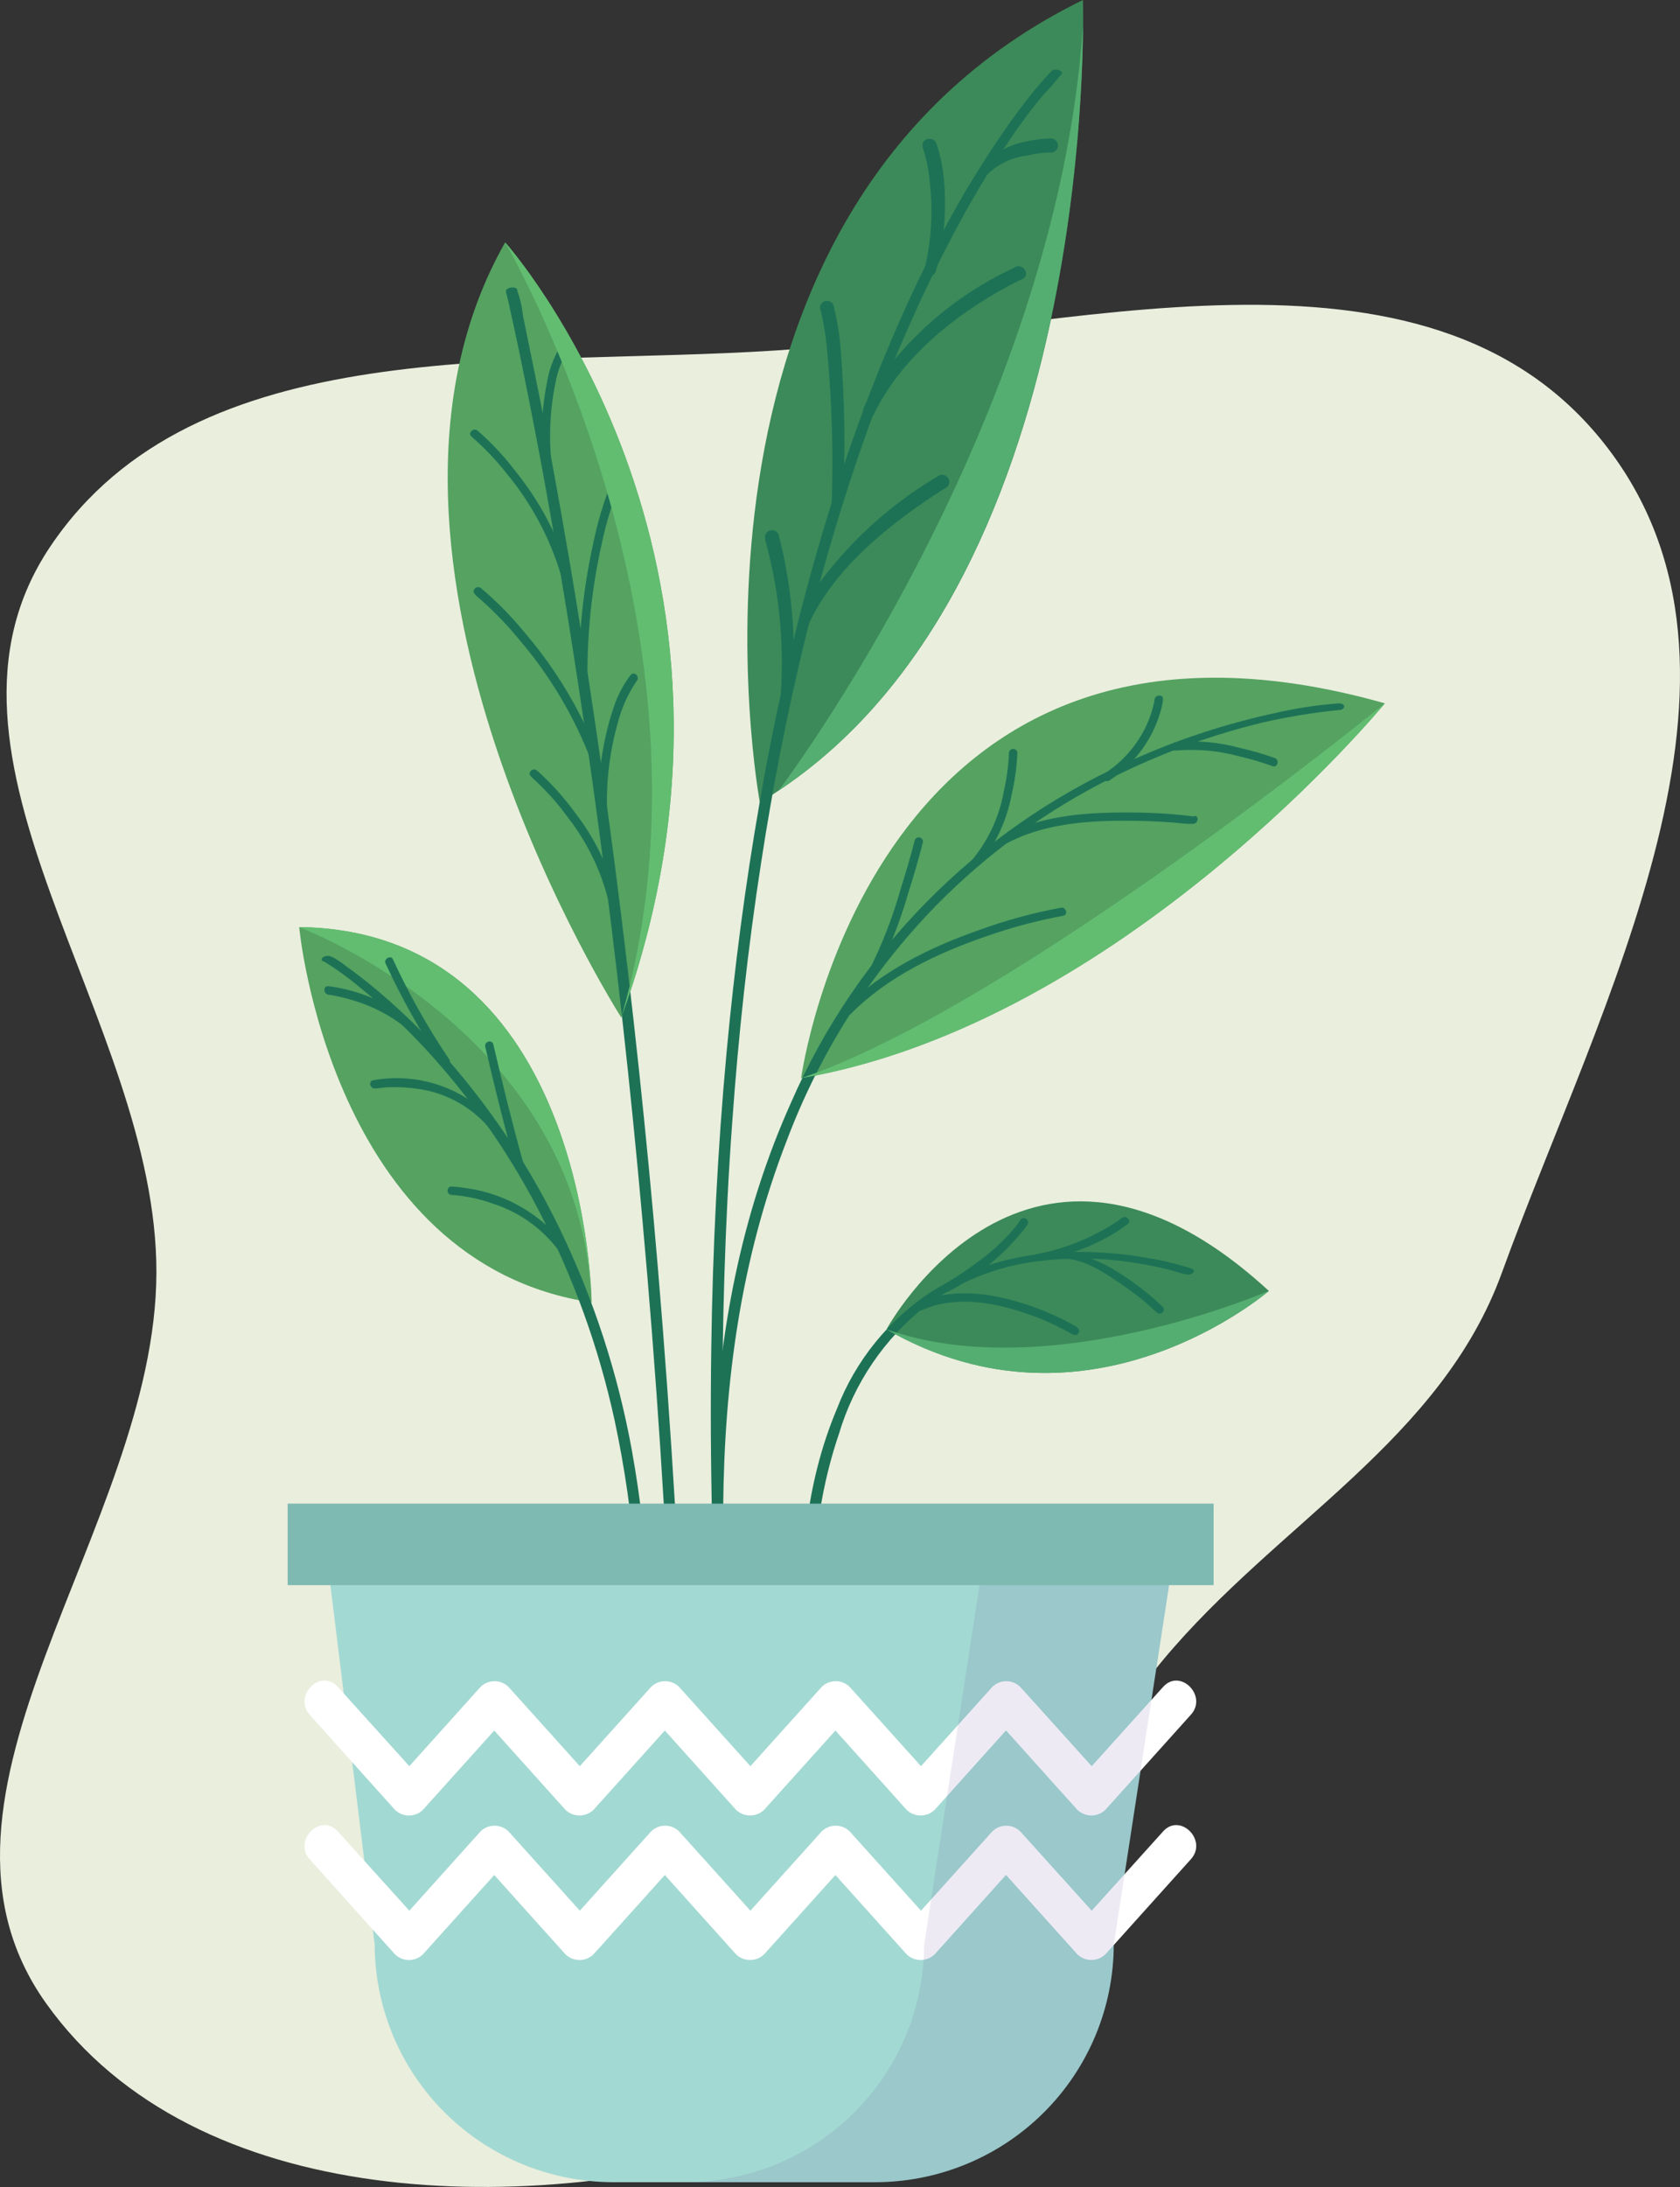 <svg width="146" height="190" viewBox="0 0 146 190" fill="none" xmlns="http://www.w3.org/2000/svg">
<rect x="0" y="0" width="146" height="190" fill="#333333" stroke="none"/>
<path fill-rule="evenodd" clip-rule="evenodd" d="M67.463 30.44C92.513 28.79 123.925 18.848 139.451 38.575C154.996 58.328 139.102 86.937 130.519 110.562C125.231 125.116 111.007 132.296 101.084 144.183C89.152 158.476 85.26 180.625 67.463 186.095C46.067 192.671 17.003 192.244 4.006 174.02C-8.908 155.915 13.527 132.801 13.592 110.562C13.656 88.468 -7.956 65.807 4.372 47.471C17.008 28.679 44.867 31.928 67.463 30.44Z" fill="#EAEEDD"/>
<g clip-path="url(#clip0_76_1292)">
<path d="M66.035 69.704C66.035 69.704 56.468 18.404 94.112 -0C94.112 -0 95.812 51.942 66.035 69.704Z" fill="#3C8A59"/>
<path d="M91.365 6.193C91.014 6.544 90.701 6.914 90.388 7.274C89.411 8.394 88.561 9.543 87.73 10.702C86.352 12.649 85.101 14.597 83.938 16.545C82.267 19.398 80.782 22.28 79.414 25.172C77.615 29.009 76.032 32.875 74.615 36.761C72.827 41.678 71.302 46.625 69.983 51.592C68.39 57.59 67.051 63.627 66.025 69.665C64.755 76.9 63.817 84.155 63.142 91.42C62.351 99.979 61.931 108.558 61.813 117.128C61.667 127.021 61.921 136.905 62.497 146.789C62.644 149.419 62.82 152.058 63.025 154.687C63.025 155.057 64.061 155.057 64.002 154.687C63.24 144.462 62.8 134.237 62.761 124.003C62.761 115.17 62.986 106.348 63.631 97.535C64.168 89.949 64.989 82.383 66.162 74.826C67.139 68.467 68.361 62.167 69.905 55.788C71.175 50.579 72.651 45.379 74.4 40.208C75.798 36.089 77.332 31.989 79.179 27.919C80.567 24.783 82.111 21.657 83.811 18.57C85.033 16.379 86.352 14.198 87.818 12.046C88.717 10.721 89.675 9.397 90.75 8.151C91.246 7.639 91.716 7.103 92.157 6.544L92.225 6.476C92.548 6.154 91.668 5.862 91.346 6.184L91.365 6.193Z" fill="#1D7256"/>
<path d="M66.494 46.888C67.69 51.192 68.152 55.665 67.862 60.122C67.813 60.901 68.781 60.94 68.84 60.122C69.221 55.544 68.828 50.936 67.677 46.489C67.633 46.334 67.528 46.203 67.387 46.124C67.246 46.045 67.08 46.026 66.924 46.07C66.769 46.114 66.637 46.217 66.558 46.358C66.479 46.499 66.46 46.665 66.504 46.82L66.494 46.888Z" fill="#1D7256"/>
<path d="M81.642 41.289C78.046 43.391 74.856 46.114 72.221 49.333C71.108 50.666 70.175 52.14 69.445 53.715C69.123 54.416 69.915 55.019 70.237 54.309C72.377 49.576 76.863 45.885 81.133 43.051C81.505 42.808 81.876 42.565 82.257 42.341C82.377 42.25 82.459 42.119 82.488 41.972C82.517 41.825 82.491 41.673 82.415 41.544C82.34 41.415 82.219 41.318 82.077 41.27C81.934 41.224 81.78 41.23 81.642 41.289V41.289Z" fill="#1D7256"/>
<path d="M71.312 26.925C71.6 28.143 71.796 29.38 71.898 30.626C72.293 34.876 72.423 39.146 72.289 43.412C72.268 43.487 72.264 43.566 72.278 43.644C72.293 43.721 72.325 43.793 72.372 43.856C72.42 43.918 72.481 43.969 72.551 44.004C72.622 44.039 72.699 44.057 72.778 44.057C72.857 44.057 72.934 44.039 73.005 44.004C73.075 43.969 73.136 43.918 73.184 43.856C73.231 43.793 73.263 43.721 73.278 43.644C73.292 43.566 73.288 43.487 73.267 43.412C73.475 39.098 73.41 34.776 73.071 30.47C72.974 29.157 72.768 27.854 72.456 26.575C72.411 26.42 72.307 26.289 72.166 26.21C72.025 26.132 71.859 26.112 71.703 26.156C71.547 26.2 71.416 26.304 71.337 26.444C71.258 26.585 71.239 26.751 71.283 26.906L71.312 26.925Z" fill="#1D7256"/>
<path d="M88.228 23.215C84.403 24.967 80.992 27.506 78.221 30.665C76.972 32.075 75.92 33.647 75.094 35.339C74.752 36.04 75.612 36.673 75.954 35.962C78.319 31.093 82.942 27.364 87.681 24.822C88.072 24.618 88.453 24.413 88.854 24.238C89.577 23.916 88.952 22.865 88.238 23.186L88.228 23.215Z" fill="#1D7256"/>
<path d="M80.176 12.796C80.494 13.719 80.698 14.677 80.782 15.649C81.103 18.205 80.961 20.797 80.362 23.303C80.166 24.062 81.114 24.277 81.339 23.527C82.047 20.964 82.282 18.295 82.033 15.649C81.946 14.569 81.73 13.503 81.388 12.474C81.114 11.744 79.931 12.056 80.205 12.796H80.176Z" fill="#1D7256"/>
<path d="M91.404 12.026C90.571 12.04 89.741 12.148 88.932 12.348C87.52 12.644 86.25 13.406 85.326 14.509C85.111 14.763 84.798 15.074 85.043 15.318C85.287 15.561 85.639 15.366 85.854 15.113C86.797 14.206 88.019 13.64 89.323 13.507C90.002 13.33 90.702 13.242 91.404 13.244C91.553 13.225 91.69 13.153 91.789 13.041C91.888 12.928 91.943 12.784 91.943 12.635C91.943 12.486 91.888 12.341 91.789 12.229C91.69 12.117 91.553 12.045 91.404 12.026V12.026Z" fill="#1D7256"/>
<path d="M94.121 2.152C91.805 36.897 67.735 68.574 67.667 68.672C92.225 52.331 94.053 11.909 94.121 2.152Z" fill="#55AE71"/>
<path d="M69.621 93.659C69.621 93.659 75.719 48.466 120.351 61.096C120.351 61.096 97.551 88.839 69.621 93.659Z" fill="#55A261"/>
<path d="M116.246 61.106C114.397 61.251 112.561 61.534 110.754 61.953C106.306 62.917 101.977 64.364 97.845 66.267C84.842 72.163 74.489 82.645 68.781 95.695C64.315 105.608 62.507 115.882 62.009 126.097C61.93 127.674 61.882 129.242 61.872 130.819C61.872 131.19 62.849 131.19 62.849 130.819C62.956 120.108 64.344 109.396 68.419 98.957C71.279 91.407 75.659 84.521 81.29 78.722C85.756 74.16 90.959 70.378 96.682 67.533C100.875 65.438 105.295 63.827 109.855 62.732C111.991 62.251 114.155 61.9 116.334 61.68V61.68C116.969 61.68 116.979 61.057 116.334 61.106H116.246Z" fill="#1D7256"/>
<path d="M79.492 73.005C79.13 74.427 78.71 75.829 78.27 77.231C77.568 79.726 76.622 82.146 75.446 84.457C75.221 84.866 75.856 85.236 76.081 84.827C77.259 82.504 78.215 80.075 78.935 77.572C79.394 76.121 79.824 74.651 80.195 73.2C80.221 73.107 80.209 73.007 80.161 72.924C80.114 72.84 80.035 72.778 79.941 72.752C79.848 72.726 79.748 72.738 79.664 72.786C79.58 72.833 79.518 72.912 79.492 73.005Z" fill="#1D7256"/>
<path d="M92.216 78.848C89.784 79.296 87.394 79.948 85.072 80.795C80.831 82.285 76.609 84.34 73.413 87.563C73.081 87.894 73.599 88.42 73.931 88.079C77.137 84.846 81.417 82.811 85.658 81.35C87.852 80.575 90.103 79.973 92.392 79.549C92.851 79.471 92.656 78.77 92.196 78.848H92.216Z" fill="#1D7256"/>
<path d="M87.681 65.449C87.634 66.567 87.483 67.678 87.232 68.769C86.849 70.911 85.928 72.921 84.554 74.612C84.241 74.963 84.759 75.479 85.072 75.128C86.52 73.367 87.498 71.27 87.916 69.032C88.194 67.843 88.361 66.63 88.414 65.41C88.414 64.942 87.701 64.942 87.681 65.41V65.449Z" fill="#1D7256"/>
<path d="M103.816 70.931C101.735 70.668 99.639 70.551 97.542 70.58C94.053 70.58 90.281 70.931 87.153 72.606C86.743 72.83 87.153 73.463 87.525 73.239C90.593 71.593 94.366 71.291 97.737 71.291C99.135 71.291 100.532 71.34 101.92 71.447L103.161 71.564H103.532C103.532 71.564 103.816 71.564 103.62 71.564C104.08 71.622 104.275 70.921 103.816 70.853V70.931Z" fill="#1D7256"/>
<path d="M100.327 60.726C100.327 60.803 100.327 60.638 100.327 60.726C100.327 60.813 100.327 60.823 100.327 60.872C100.327 60.92 100.258 61.193 100.219 61.349C100.084 61.897 99.897 62.432 99.662 62.946C98.878 64.665 97.621 66.127 96.037 67.162C95.646 67.425 96.037 68.058 96.408 67.795C98.685 66.32 100.314 64.036 100.962 61.407C101.014 61.196 101.05 60.981 101.07 60.764C101.128 60.297 100.395 60.307 100.337 60.764L100.327 60.726Z" fill="#1D7256"/>
<path d="M120.351 61.096C120.351 61.096 88.101 87.388 69.621 93.659C97.551 88.839 120.351 61.096 120.351 61.096Z" fill="#62BD71"/>
<path d="M110.783 65.848C109.809 65.498 108.813 65.209 107.803 64.981C105.969 64.475 104.06 64.3 102.164 64.465C101.705 64.524 101.695 65.254 102.164 65.195C104.03 65.038 105.909 65.209 107.715 65.702C108.688 65.931 109.647 66.214 110.588 66.549C111.028 66.715 111.223 66.013 110.783 65.848V65.848Z" fill="#1D7256"/>
<path d="M77.049 115.462C77.049 115.462 89.294 92.861 110.275 112.142C110.236 112.142 94.708 125.648 77.049 115.462Z" fill="#3C8A59"/>
<path d="M103.542 110.194C102.335 109.804 101.1 109.505 99.848 109.298C96.991 108.771 94.076 108.624 91.18 108.86C87.585 109.138 84.109 110.263 81.036 112.142C77.252 114.598 74.344 118.184 72.729 122.386C69.924 129.047 69.494 136.019 69.66 142.836C69.66 143.965 69.739 145.105 69.807 146.234C69.807 146.614 70.843 146.614 70.784 146.234C70.354 139.028 70.481 131.676 72.905 124.567C74.218 120.145 76.878 116.238 80.518 113.388C83.372 111.294 86.722 109.972 90.242 109.552C93.082 109.196 95.959 109.255 98.783 109.727C99.76 109.873 100.815 110.097 101.558 110.282C102.027 110.399 102.477 110.584 102.946 110.681H103.004C103.562 110.866 104.07 110.37 103.513 110.175L103.542 110.194Z" fill="#1D7256"/>
<path d="M88.707 105.9C88.492 106.276 88.233 106.626 87.935 106.942C87.059 107.933 86.076 108.825 85.003 109.6C84.065 110.306 83.086 110.956 82.072 111.548C82.001 111.603 81.953 111.682 81.936 111.77C81.919 111.857 81.935 111.948 81.98 112.026C82.026 112.103 82.097 112.161 82.183 112.19C82.268 112.218 82.36 112.215 82.443 112.181C85.011 110.842 87.266 108.977 89.059 106.708C89.147 106.581 89.235 106.455 89.313 106.318C89.347 106.236 89.351 106.144 89.322 106.059C89.293 105.974 89.235 105.903 89.157 105.858C89.08 105.812 88.989 105.797 88.901 105.813C88.812 105.83 88.733 105.878 88.678 105.948L88.707 105.9Z" fill="#1D7256"/>
<path d="M93.603 115.277C92.061 114.389 90.421 113.68 88.717 113.164C85.834 112.268 82.619 111.889 79.795 113.164C79.365 113.359 79.736 113.982 80.156 113.797C82.902 112.57 86.078 113.077 88.834 113.982C90.368 114.468 91.843 115.121 93.232 115.93C93.315 115.979 93.414 115.993 93.507 115.969C93.601 115.946 93.681 115.886 93.73 115.803C93.78 115.721 93.794 115.622 93.77 115.529C93.746 115.435 93.686 115.356 93.603 115.307V115.277Z" fill="#1D7256"/>
<path d="M101.05 113.525C100.14 112.651 99.159 111.853 98.118 111.139C96.447 109.98 94.444 108.841 92.343 108.87C91.874 108.87 91.874 109.327 92.343 109.327C94.297 109.327 96.252 110.72 97.835 111.82C98.799 112.49 99.711 113.232 100.561 114.041C100.633 114.091 100.72 114.115 100.808 114.108C100.895 114.101 100.978 114.063 101.04 114.001C101.102 113.939 101.14 113.857 101.147 113.77C101.154 113.683 101.13 113.596 101.079 113.525H101.05Z" fill="#1D7256"/>
<path d="M97.493 105.802L97.395 105.871L96.994 106.153C96.496 106.484 96.017 106.776 95.46 107.059C93.765 107.958 91.943 108.595 90.056 108.948C89.597 109.035 89.802 109.629 90.271 109.552C92.208 109.214 94.082 108.587 95.832 107.692C96.596 107.298 97.326 106.838 98.011 106.319C98.382 106.026 97.854 105.52 97.493 105.802V105.802Z" fill="#1D7256"/>
<path d="M110.236 112.142C110.236 112.142 91.102 120.468 77.01 115.463C94.708 125.648 110.236 112.142 110.236 112.142Z" fill="#55AE71"/>
<path d="M53.995 88.391C53.995 88.391 28.381 48.378 43.9 21.053C43.9 21.053 68.449 48.466 53.995 88.391Z" fill="#55A261"/>
<path d="M59.653 151.756C59.171 137.87 58.344 123.987 57.171 110.107C56.2 98.635 54.979 87.171 53.506 75.713C52.373 66.909 51.07 58.116 49.597 49.332C48.62 43.606 47.594 37.89 46.421 32.174C46.099 30.587 45.767 28.99 45.444 27.403C45.373 26.674 45.209 25.957 44.955 25.27C44.955 25.27 44.955 25.202 44.955 25.173C44.867 24.812 43.89 24.968 43.978 25.328C43.978 25.494 43.978 25.406 44.047 25.64C44.115 25.874 44.213 26.351 44.291 26.711C44.604 28.094 44.897 29.486 45.19 30.869C46.291 36.199 47.298 41.529 48.21 46.859C49.666 55.282 50.936 63.706 52.07 72.178C53.562 83.331 54.806 94.494 55.803 105.666C57.034 119.202 57.924 132.744 58.471 146.293C58.549 148.124 58.617 149.954 58.686 151.785C58.686 152.155 59.712 152.155 59.663 151.785L59.653 151.756Z" fill="#1D7256"/>
<path d="M46.128 67.445C47.304 68.493 48.365 69.661 49.294 70.931C51.336 73.522 52.681 76.588 53.203 79.841C53.272 80.299 53.975 80.104 53.917 79.646C53.38 76.334 52.016 73.21 49.949 70.561C48.986 69.238 47.886 68.021 46.666 66.929C46.304 66.627 45.786 67.143 46.148 67.445H46.128Z" fill="#1D7256"/>
<path d="M54.816 58.612C54.15 59.494 53.638 60.482 53.301 61.534C52.291 64.603 51.867 67.833 52.05 71.058C52.05 71.525 52.803 71.535 52.783 71.058C52.606 67.936 53.01 64.81 53.976 61.836C54.233 61.108 54.56 60.407 54.953 59.742C55.06 59.567 55.168 59.391 55.285 59.226L55.334 59.148C55.637 58.788 55.119 58.272 54.816 58.632V58.612Z" fill="#1D7256"/>
<path d="M41.281 51.66C42.648 52.813 43.907 54.087 45.043 55.467C47.776 58.642 49.932 62.266 51.415 66.179C51.572 66.617 52.285 66.422 52.119 65.984C50.643 62.042 48.497 58.383 45.776 55.165C44.582 53.684 43.251 52.318 41.799 51.085C41.437 50.793 40.91 51.309 41.281 51.611V51.66Z" fill="#1D7256"/>
<path d="M52.813 42.759C52.268 44.243 51.84 45.767 51.532 47.317C50.705 51.074 50.298 54.912 50.321 58.759C50.335 58.845 50.38 58.924 50.447 58.981C50.514 59.038 50.599 59.069 50.687 59.069C50.775 59.069 50.86 59.038 50.928 58.981C50.995 58.924 51.039 58.845 51.054 58.759C51.03 54.911 51.44 51.073 52.275 47.317C52.584 45.835 52.999 44.377 53.516 42.954C53.692 42.506 52.979 42.321 52.813 42.759V42.759Z" fill="#1D7256"/>
<path d="M40.978 37.929C42.104 38.902 43.132 39.981 44.047 41.153C46.193 43.746 47.795 46.743 48.757 49.965C48.783 50.058 48.845 50.137 48.929 50.185C49.014 50.232 49.113 50.244 49.207 50.218C49.3 50.193 49.379 50.131 49.427 50.047C49.474 49.963 49.487 49.864 49.461 49.77C48.488 46.521 46.884 43.494 44.74 40.86C43.781 39.6 42.694 38.442 41.496 37.403C41.144 37.111 40.617 37.618 40.978 37.929V37.929Z" fill="#1D7256"/>
<path d="M48.415 30.587C48.021 31.34 47.741 32.148 47.584 32.983C47.077 35.392 46.948 37.866 47.203 40.315C47.203 40.783 47.975 40.792 47.936 40.315C47.681 37.932 47.8 35.524 48.288 33.177C48.432 32.404 48.689 31.656 49.05 30.957C49.084 30.875 49.088 30.782 49.059 30.698C49.03 30.613 48.972 30.541 48.895 30.496C48.817 30.451 48.726 30.435 48.638 30.452C48.55 30.469 48.47 30.517 48.415 30.587V30.587Z" fill="#1D7256"/>
<path d="M53.995 88.391C68.439 48.466 43.9 21.053 43.9 21.053C43.9 21.053 63.68 54.825 53.995 88.391Z" fill="#62BD71"/>
<path d="M51.415 113.135C51.415 113.135 51.142 80.844 26.006 80.532C25.977 80.532 28.753 109.727 51.415 113.135Z" fill="#55A261"/>
<path d="M25.977 80.532C25.977 80.532 50.633 89.715 51.386 113.135C51.415 113.135 51.142 80.844 25.977 80.532Z" fill="#62BD71"/>
<path d="M28.137 83.502C29.194 84.153 30.203 84.879 31.157 85.674C33.769 87.785 36.183 90.128 38.369 92.675C41.645 96.473 44.468 100.636 46.783 105.082C49.802 110.87 52.034 117.033 53.419 123.408C55.162 131.57 55.8 139.929 55.314 148.26C55.256 149.435 55.178 150.613 55.08 151.794C55.08 152.165 56.057 152.165 56.057 151.794C56.836 143.164 56.448 134.468 54.904 125.94C53.695 119.309 51.598 112.87 48.669 106.796C46.398 102.1 43.581 97.688 40.274 93.649C37.998 90.851 35.458 88.275 32.691 85.956C31.87 85.265 31 84.593 30.091 83.941C29.712 83.629 29.303 83.355 28.87 83.123H28.821C28.362 82.85 27.648 83.259 28.098 83.532L28.137 83.502Z" fill="#1D7256"/>
<path d="M39.239 103.796C40.457 103.879 41.658 104.131 42.806 104.546C45.303 105.338 47.455 106.956 48.904 109.133C49.158 109.532 49.793 109.133 49.539 108.763C48.477 107.223 47.096 105.928 45.489 104.963C43.883 103.999 42.088 103.389 40.226 103.173C39.902 103.119 39.576 103.083 39.248 103.066C38.779 103.066 38.779 103.777 39.248 103.796H39.239Z" fill="#1D7256"/>
<path d="M42.17 90.923C42.991 94.448 43.861 97.964 44.828 101.45C44.861 101.536 44.925 101.608 45.007 101.65C45.09 101.692 45.185 101.702 45.274 101.677C45.364 101.653 45.441 101.596 45.49 101.518C45.54 101.44 45.558 101.346 45.542 101.255C44.565 97.769 43.695 94.254 42.874 90.728C42.776 90.271 42.063 90.466 42.17 90.923Z" fill="#1D7256"/>
<path d="M32.642 94.546C32.867 94.546 33.277 94.468 33.619 94.448C34.498 94.407 35.378 94.45 36.248 94.575C38.833 94.911 41.179 96.252 42.776 98.304C43.05 98.684 43.685 98.304 43.411 97.944C42.125 96.336 40.425 95.105 38.493 94.381C36.561 93.658 34.468 93.469 32.437 93.835C31.968 93.913 32.163 94.623 32.632 94.546H32.642Z" fill="#1D7256"/>
<path d="M33.512 83.698C34.901 86.721 36.535 89.626 38.398 92.384C38.662 92.764 39.297 92.384 39.033 92.014C37.17 89.256 35.536 86.351 34.147 83.328C33.942 82.909 33.307 83.328 33.512 83.698V83.698Z" fill="#1D7256"/>
<path d="M28.499 86.414H28.645L29.124 86.502C29.678 86.612 30.227 86.751 30.766 86.921C32.413 87.416 33.949 88.223 35.291 89.297C35.652 89.599 36.18 89.082 35.808 88.781C33.727 87.082 31.207 86.002 28.538 85.664C28.078 85.616 28.078 86.346 28.538 86.395L28.499 86.414Z" fill="#1D7256"/>
<path d="M27.98 131.754L32.564 168.943C32.582 174.405 34.767 179.638 38.643 183.5C42.519 187.363 47.771 189.54 53.252 189.558H76.061C81.55 189.553 86.814 187.381 90.699 183.517C94.584 179.653 96.774 174.413 96.789 168.943L102.516 131.754H27.98Z" fill="#A3D9D3"/>
<path d="M101.079 146.536C99.008 148.834 96.939 151.129 94.874 153.421L88.668 146.536C88.344 146.217 87.907 146.038 87.451 146.038C86.996 146.038 86.559 146.217 86.235 146.536L80.039 153.421L73.843 146.536C73.519 146.217 73.082 146.038 72.626 146.038C72.171 146.038 71.734 146.217 71.41 146.536L65.214 153.421L59.018 146.536C58.694 146.217 58.257 146.038 57.801 146.038C57.346 146.038 56.909 146.217 56.585 146.536L50.389 153.421L44.193 146.536C43.869 146.217 43.432 146.038 42.977 146.038C42.521 146.038 42.084 146.217 41.76 146.536L35.574 153.421L29.358 146.536C27.873 144.881 25.45 147.315 26.915 148.961L34.323 157.209C34.647 157.528 35.084 157.707 35.54 157.707C35.995 157.707 36.432 157.528 36.756 157.209L42.952 150.324L49.138 157.209C49.465 157.527 49.903 157.704 50.36 157.704C50.816 157.704 51.255 157.527 51.581 157.209C53.647 154.911 55.712 152.616 57.777 150.324L63.963 157.209C64.29 157.527 64.728 157.704 65.185 157.704C65.641 157.704 66.08 157.527 66.406 157.209L72.602 150.324L78.788 157.209C79.115 157.527 79.553 157.704 80.01 157.704C80.466 157.704 80.904 157.527 81.231 157.209L87.427 150.315L93.623 157.209C93.95 157.527 94.388 157.704 94.844 157.704C95.301 157.704 95.739 157.527 96.066 157.209L103.483 148.961C104.988 147.325 102.565 144.881 101.079 146.536Z" fill="white"/>
<path d="M101.079 159.088C99.008 161.386 96.939 163.681 94.874 165.973L88.668 159.088C88.344 158.769 87.907 158.59 87.451 158.59C86.996 158.59 86.559 158.769 86.235 159.088L80.039 165.973L73.843 159.088C73.519 158.769 73.082 158.59 72.626 158.59C72.171 158.59 71.734 158.769 71.41 159.088L65.214 165.973L59.018 159.088C58.694 158.769 58.257 158.59 57.801 158.59C57.346 158.59 56.909 158.769 56.585 159.088L50.389 165.973L44.193 159.088C43.869 158.769 43.432 158.59 42.977 158.59C42.521 158.59 42.084 158.769 41.76 159.088L35.574 165.973L29.358 159.088C27.873 157.433 25.45 159.867 26.915 161.513L34.323 169.761C34.647 170.08 35.084 170.259 35.54 170.259C35.995 170.259 36.432 170.08 36.756 169.761L42.952 162.876L49.138 169.761C49.465 170.079 49.903 170.256 50.36 170.256C50.816 170.256 51.255 170.079 51.581 169.761C53.647 167.463 55.712 165.168 57.777 162.876L63.963 169.761C64.29 170.079 64.728 170.256 65.185 170.256C65.641 170.256 66.08 170.079 66.406 169.761L72.602 162.876L78.788 169.761C79.115 170.079 79.553 170.256 80.01 170.256C80.466 170.256 80.904 170.079 81.231 169.761L87.427 162.867L93.623 169.761C93.95 170.079 94.388 170.256 94.844 170.256C95.301 170.256 95.739 170.079 96.066 169.761L103.483 161.513C104.988 159.877 102.565 157.433 101.079 159.088Z" fill="white"/>
<path opacity="0.1" d="M86.039 131.754L80.313 168.943C80.297 174.401 78.117 179.631 74.246 183.493C70.376 187.355 65.131 189.535 59.654 189.558H76.111C81.591 189.54 86.842 187.362 90.716 183.5C94.591 179.637 96.774 174.404 96.789 168.943L102.516 131.754H86.039Z" fill="#4F2882"/>
<path d="M105.467 130.615H25V137.694H105.467V130.615Z" fill="#7EB9B2"/>
</g>
<defs>
<clipPath id="clip0_76_1292">
<rect width="95.361" height="189.558" fill="white" transform="translate(25)"/>
</clipPath>
</defs>
</svg>
